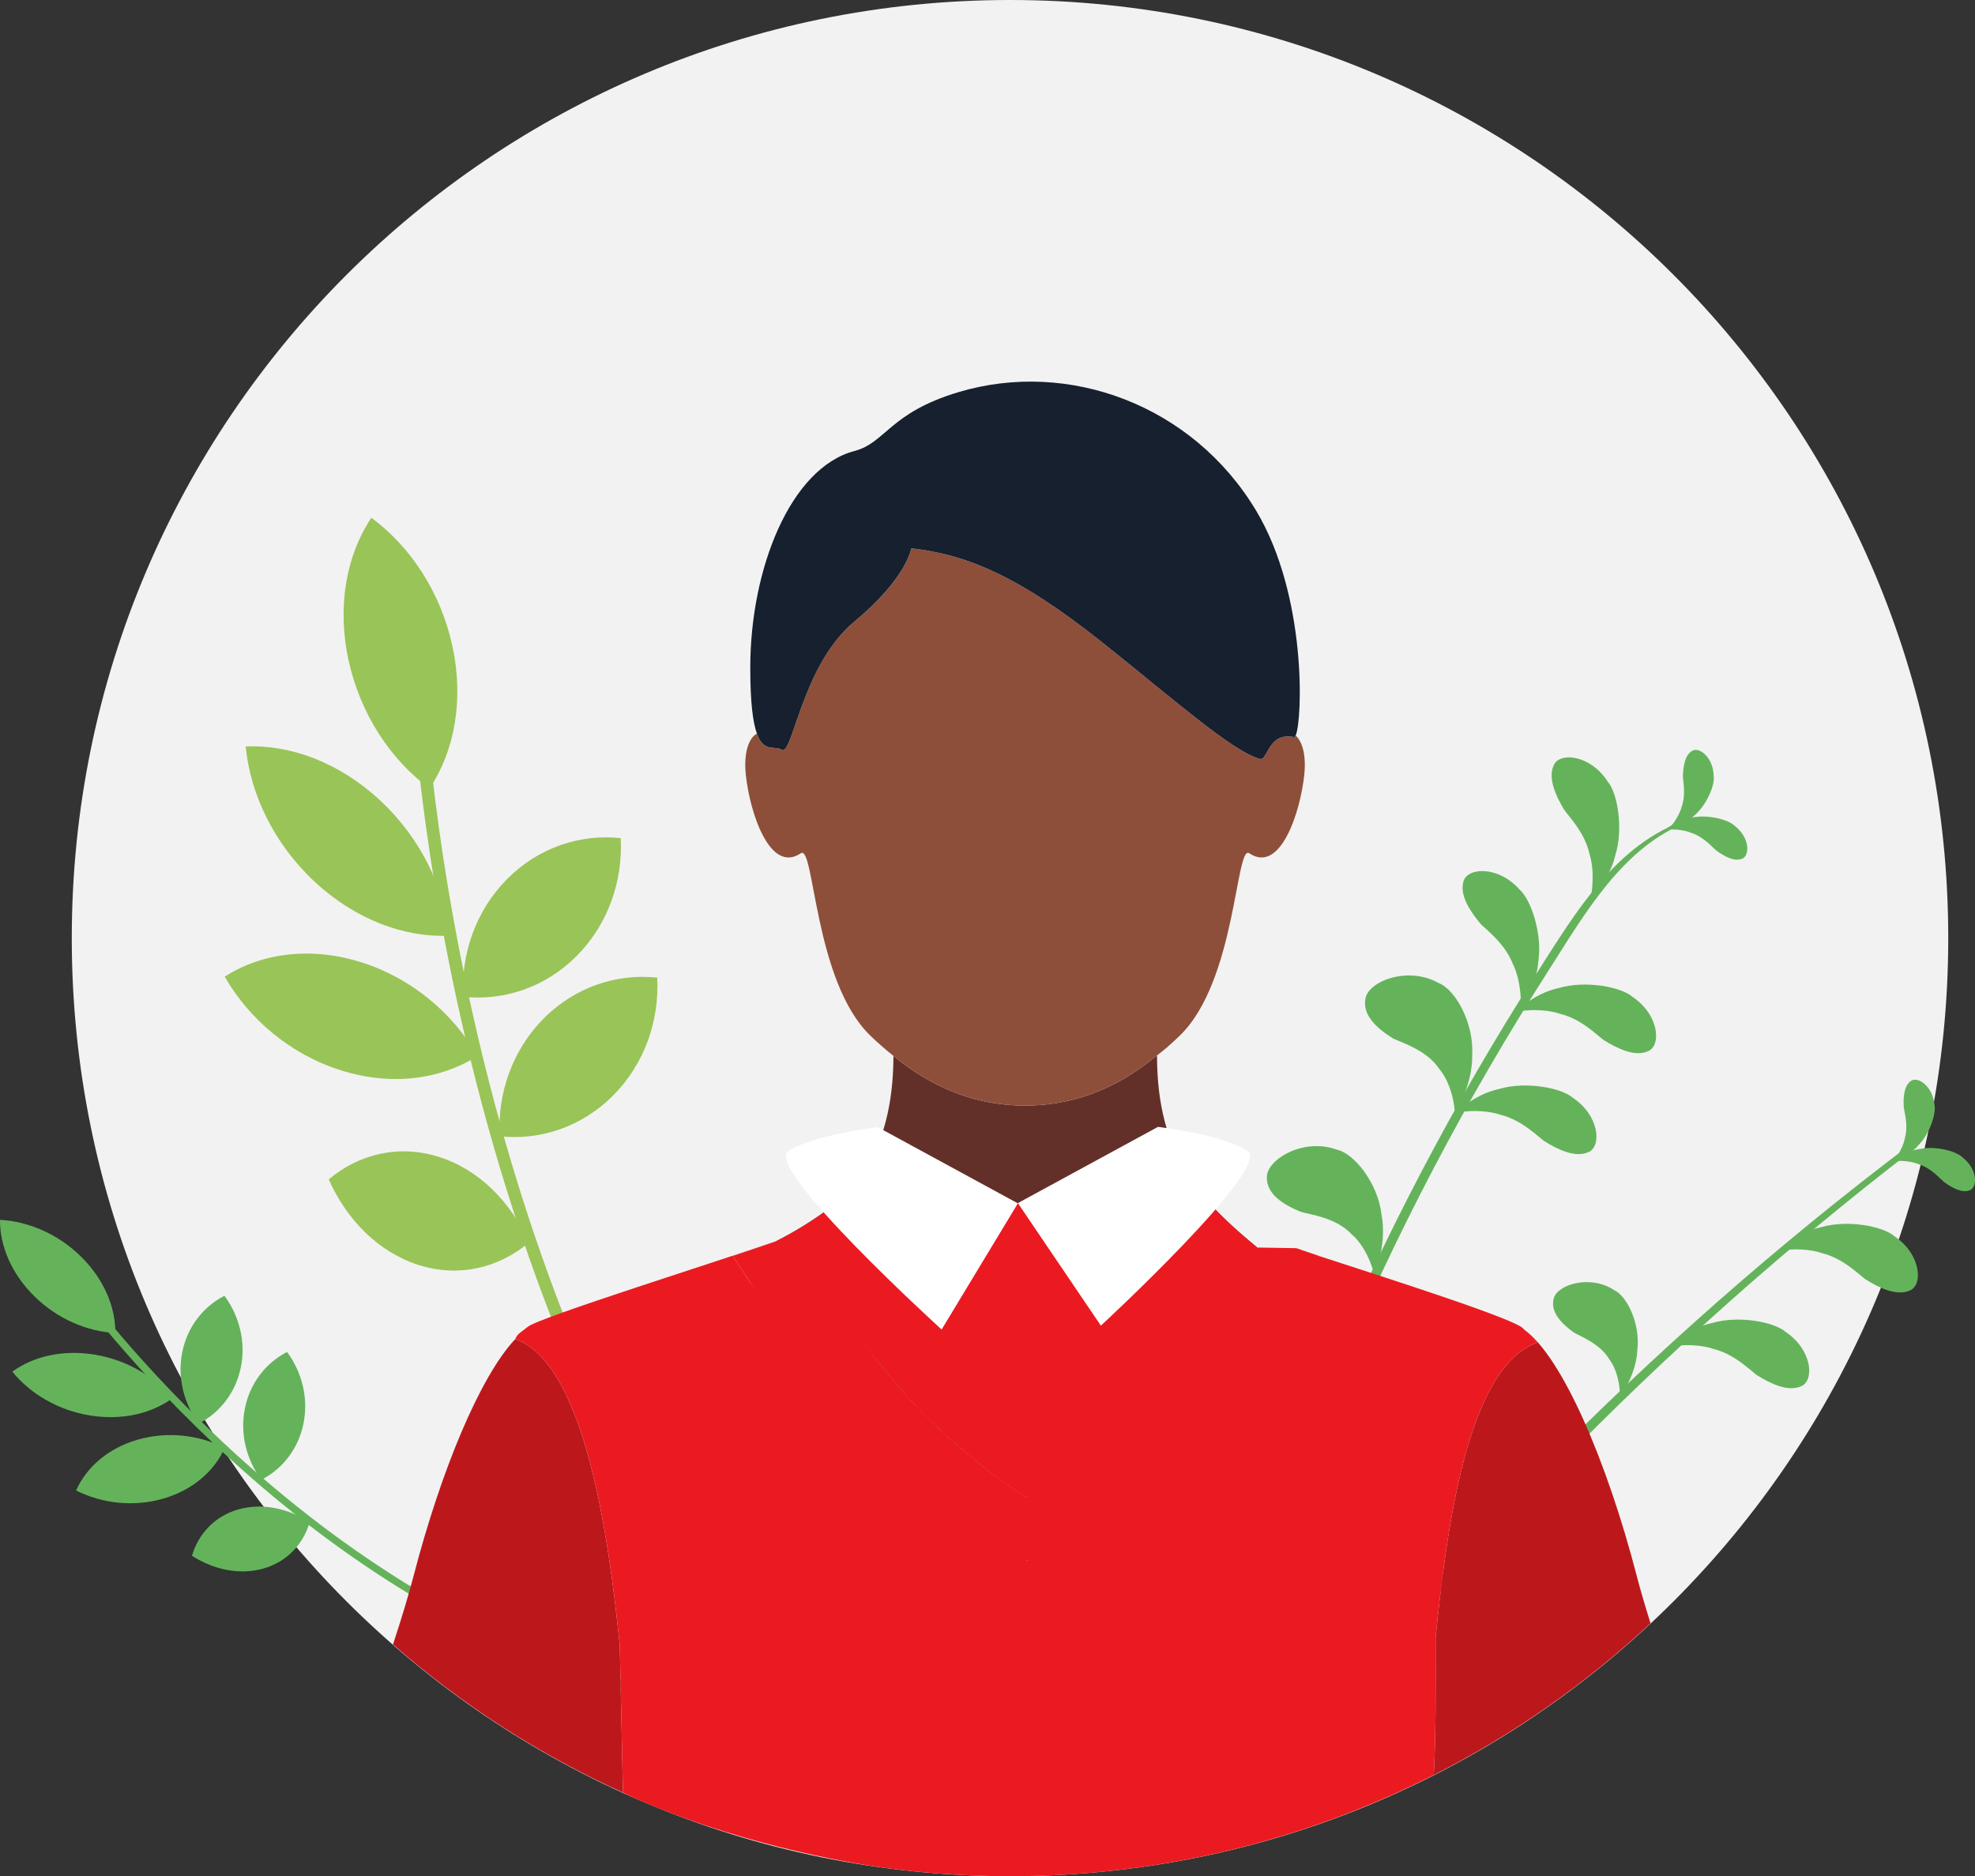 <?xml version="1.0" encoding="utf-8"?>
<!-- Generator: Adobe Illustrator 16.0.0, SVG Export Plug-In . SVG Version: 6.00 Build 0)  -->
<!DOCTYPE svg PUBLIC "-//W3C//DTD SVG 1.1//EN" "http://www.w3.org/Graphics/SVG/1.1/DTD/svg11.dtd">
<svg version="1.1" id="Layer_1" xmlns="http://www.w3.org/2000/svg" xmlns:xlink="http://www.w3.org/1999/xlink" x="0px" y="0px"
	 width="414.661px" height="393.974px" viewBox="0 0 414.661 393.974" enable-background="new 0 0 414.661 393.974"
	 xml:space="preserve">
<rect x="0" y="0" width="414.661" height="393.974" fill="#333333" stroke="none"/>
<g>
	<defs>
		<rect id="SVGID_1_" width="414.661" height="393.974"/>
	</defs>
	<clipPath id="SVGID_2_">
		<use xlink:href="#SVGID_1_"  overflow="visible"/>
	</clipPath>
	<path clip-path="url(#SVGID_2_)" fill="#F2F2F2" d="M409.044,196.987c0,108.793-88.194,196.987-196.987,196.987
		S15.07,305.78,15.07,196.987S103.264,0,212.057,0S409.044,88.194,409.044,196.987"/>
	<path clip-path="url(#SVGID_2_)" fill="#99C457" d="M192.754,389.278c-49.539-44.172-75.012-107.609-87.657-153.049
		C91.37,186.9,89.37,147.531,89.351,147.139l-2.693-0.166c0.019,0.395,2.028,40.054,15.839,89.712
		c12.762,45.889,38.503,109.977,88.655,154.696L192.754,389.278z"/>
	<path clip-path="url(#SVGID_2_)" fill="#99C457" d="M94.994,135.719c2.441,11.358,0.398,22.087-4.808,29.834
		c-8.163-6.008-14.582-15.637-17.024-26.995c-2.441-11.358-0.397-22.087,4.809-29.835C86.134,114.732,92.553,124.361,94.994,135.719
		"/>
	<path clip-path="url(#SVGID_2_)" fill="#99C457" d="M79.799,168.062c8.535,7.941,13.524,18.372,14.491,28.415
		c-9.369,0.426-19.678-3.376-28.213-11.317c-8.535-7.941-13.524-18.371-14.491-28.415C60.956,156.318,71.265,160.121,79.799,168.062
		"/>
	<path clip-path="url(#SVGID_2_)" fill="#99C457" d="M75.794,202.043c10.607,3.328,19.306,10.715,24.454,19.688
		c-7.698,4.942-18.01,6.365-28.617,3.037c-10.607-3.328-19.306-10.714-24.454-19.687C54.875,200.138,65.188,198.715,75.794,202.043"
		/>
	<path clip-path="url(#SVGID_2_)" fill="#99C457" d="M92.13,242.922c8.402,2.649,15.119,9.428,18.925,17.987
		c-6.37,5.352-14.712,7.38-23.113,4.73c-8.402-2.65-15.12-9.428-18.926-17.988C75.387,242.301,83.729,240.273,92.13,242.922"/>
	<path clip-path="url(#SVGID_2_)" fill="#99C457" d="M106.477,184.579c6.612-6.657,15.37-9.494,23.847-8.584
		c0.469,8.972-2.624,18.065-9.237,24.722c-6.611,6.656-15.369,9.494-23.847,8.584C96.771,200.329,99.865,191.235,106.477,184.579"/>
	<path clip-path="url(#SVGID_2_)" fill="#99C457" d="M114.141,213.875c6.613-6.657,15.37-9.495,23.847-8.584
		c0.47,8.971-2.624,18.063-9.236,24.721c-6.612,6.657-15.37,9.494-23.848,8.584C104.435,229.625,107.529,220.531,114.141,213.875"/>
	<path clip-path="url(#SVGID_2_)" fill="#64B35B" d="M146.087,355.881c-38.325-5.586-71.123-28.292-91.888-46.354
		c-22.543-19.61-36.172-38.14-36.307-38.324l-1.365,0.784c0.136,0.187,13.863,18.854,36.552,38.598
		c20.967,18.245,54.105,41.18,92.904,46.836L146.087,355.881z"/>
	<path clip-path="url(#SVGID_2_)" fill="#64B35B" d="M16.969,263.827c4.84,4.747,7.294,10.629,7.249,16.075
		c-5.907-0.302-12.128-2.928-16.968-7.674c-4.84-4.747-7.294-10.629-7.249-16.075C5.907,256.455,12.129,259.08,16.969,263.827"/>
	<path clip-path="url(#SVGID_2_)" fill="#64B35B" d="M19.966,284.462c6.709,1.123,12.492,4.6,16.192,9.179
		c-4.426,3.221-10.669,4.683-17.378,3.56c-6.71-1.124-12.492-4.601-16.191-9.18C7.015,284.8,13.257,283.338,19.966,284.462"/>
	<path clip-path="url(#SVGID_2_)" fill="#64B35B" d="M28.94,302.298c6.235-1.789,12.846-0.988,18.238,1.727
		c-2.16,4.881-6.725,8.889-12.96,10.678c-6.236,1.789-12.846,0.989-18.238-1.726C18.14,308.095,22.705,304.087,28.94,302.298"/>
	<path clip-path="url(#SVGID_2_)" fill="#64B35B" d="M50.036,316.955c4.944-1.411,10.394-0.269,14.999,2.676
		c-1.382,4.654-4.792,8.323-9.735,9.734c-4.944,1.41-10.394,0.269-14.999-2.677C41.682,322.035,45.093,318.365,50.036,316.955"/>
	<path clip-path="url(#SVGID_2_)" fill="#64B35B" d="M38.268,283.93c1.08-5.367,4.433-9.564,8.854-11.847
		c3.112,4.219,4.529,9.642,3.449,15.009c-1.08,5.366-4.433,9.564-8.854,11.847C38.604,294.721,37.187,289.296,38.268,283.93"/>
	<path clip-path="url(#SVGID_2_)" fill="#64B35B" d="M51.418,295.733c1.08-5.367,4.433-9.564,8.854-11.847
		c3.112,4.219,4.529,9.642,3.449,15.008c-1.08,5.368-4.433,9.565-8.854,11.848C51.754,306.524,50.338,301.1,51.418,295.733"/>
	<path clip-path="url(#SVGID_2_)" fill="#64B35B" d="M325.226,203.626c-34.688,54.173-60.002,114.352-74.478,178.284l-2.377-0.638
		c14.413-62.593,39.56-122.667,74.188-176.781c8.048-12.577,16.738-27.496,31.808-32.401c0.29-0.095,0.4,0.347,0.123,0.451
		C340.727,177.727,332.755,191.866,325.226,203.626"/>
	<path clip-path="url(#SVGID_2_)" fill="#64B35B" d="M259.111,384.153c38.761-52.709,85.885-101.428,141.917-143.794
		c0.559-0.422,1.313,0.552,0.751,0.985c-53.144,40.85-100.159,89.088-139.722,143.6L259.111,384.153z"/>
	<path clip-path="url(#SVGID_2_)" fill="#64B35B" d="M328.396,170.03c0.893,1.313,4.311,4.738,5.314,9.238
		c1.35,4.268,0.284,9.612,0.17,9.425c-0.258,0.106,3.954-3.455,5.271-9.121c1.703-5.434,0.511-12.97-1.609-15.467
		c-3.66-5.645-10.054-6.218-11.296-3.48C324.928,163.343,326.601,167.043,328.396,170.03"/>
	<path clip-path="url(#SVGID_2_)" fill="#64B35B" d="M336.693,218.385c-1.295-0.918-4.652-4.403-9.131-5.497
		c-4.242-1.432-9.605-0.473-9.42-0.354c-0.111,0.256,3.532-3.886,9.222-5.09c5.467-1.597,12.979-0.256,15.434,1.912
		c5.571,3.771,6.018,10.177,3.257,11.363C343.311,221.983,339.645,220.24,336.693,218.385"/>
	<path clip-path="url(#SVGID_2_)" fill="#64B35B" d="M324.171,239.579c-1.295-0.919-4.652-4.403-9.131-5.496
		c-4.242-1.433-9.605-0.474-9.421-0.355c-0.111,0.256,3.532-3.887,9.223-5.09c5.467-1.597,12.978-0.256,15.433,1.912
		c5.572,3.771,6.019,10.177,3.257,11.363C330.786,243.176,327.121,241.433,324.171,239.579"/>
	<path clip-path="url(#SVGID_2_)" fill="#64B35B" d="M368.839,288.737c-1.295-0.919-4.652-4.404-9.131-5.497
		c-4.242-1.433-9.605-0.473-9.42-0.354c-0.112,0.255,3.533-3.887,9.222-5.09c5.467-1.598,12.979-0.257,15.434,1.912
		c5.571,3.771,6.018,10.176,3.256,11.363C375.455,292.334,371.79,290.591,368.839,288.737"/>
	<path clip-path="url(#SVGID_2_)" fill="#64B35B" d="M391.66,268.631c-1.295-0.918-4.652-4.403-9.132-5.496
		c-4.241-1.433-9.604-0.474-9.42-0.354c-0.11,0.255,3.533-3.887,9.224-5.092c5.466-1.596,12.978-0.255,15.433,1.913
		c5.571,3.771,6.018,10.176,3.256,11.363C398.276,272.23,394.611,270.486,391.66,268.631"/>
	<path clip-path="url(#SVGID_2_)" fill="#64B35B" d="M310.873,194.011c1.089,1.155,5.004,3.999,6.706,8.284
		c2.004,4.003,1.795,9.447,1.651,9.28c-0.236,0.146,3.362-4.036,3.769-9.837c0.825-5.634-1.54-12.89-4.026-15.021
		c-4.505-4.997-10.91-4.554-11.705-1.655C306.395,187.954,308.629,191.344,310.873,194.011"/>
	<path clip-path="url(#SVGID_2_)" fill="#64B35B" d="M292.458,218.046c1.55,0.821,6.964,2.312,9.688,6.363
		c3.082,3.605,3.474,9.772,3.269,9.647c-0.29,0.264,3.859-5.949,3.68-12.599c0.384-6.644-3.562-13.724-7.04-15.034
		c-6.438-3.641-14.675-0.394-15.351,3.184C285.925,213.211,289.229,216.034,292.458,218.046"/>
	<path clip-path="url(#SVGID_2_)" fill="#64B35B" d="M273.076,254.449c1.667,0.55,7.254,1.107,10.62,4.645
		c3.644,3.035,5.068,9.048,4.844,8.959c-0.241,0.311,2.805-6.513,1.509-13.038c-0.738-6.613-5.818-12.928-9.467-13.635
		c-6.96-2.507-14.533,2.08-14.598,5.719C265.823,250.782,269.556,253.008,273.076,254.449"/>
	<path clip-path="url(#SVGID_2_)" fill="#64B35B" d="M330.429,279.806c1.214,0.757,5.532,2.277,7.518,5.729
		c2.301,3.107,2.27,8.146,2.109,8.033c-0.251,0.198,3.478-4.62,3.71-10.039c0.69-5.382-2.115-11.365-4.87-12.629
		c-5.029-3.329-11.914-1.156-12.668,1.715C325.39,275.502,327.916,277.986,330.429,279.806"/>
	<path clip-path="url(#SVGID_2_)" fill="#64B35B" d="M360.287,178.553c-0.727-0.6-2.56-2.809-5.161-3.651
		c-2.446-1.033-5.661-0.7-5.558-0.622c-0.076,0.146,2.261-2.144,5.68-2.608c3.303-0.705,7.688,0.417,9.045,1.807
		c3.132,2.474,3.115,6.283,1.429,6.865C364.043,180.971,361.952,179.779,360.287,178.553"/>
	<path clip-path="url(#SVGID_2_)" fill="#64B35B" d="M353.333,163.083c0.031,0.941,0.662,3.741-0.26,6.316
		c-0.675,2.569-2.901,4.912-2.899,4.782c-0.163-0.029,3.078-0.481,5.532-2.906c2.574-2.186,4.363-6.344,4.092-8.268
		c-0.049-3.989-3.075-6.302-4.565-5.322C353.711,158.632,353.378,161.017,353.333,163.083"/>
	<path clip-path="url(#SVGID_2_)" fill="#64B35B" d="M408.095,248.153c-0.727-0.601-2.56-2.81-5.161-3.651
		c-2.446-1.033-5.661-0.701-5.558-0.622c-0.076,0.146,2.261-2.144,5.68-2.608c3.303-0.704,7.688,0.417,9.045,1.808
		c3.131,2.474,3.115,6.283,1.43,6.865C411.851,250.571,409.76,249.378,408.095,248.153"/>
	<path clip-path="url(#SVGID_2_)" fill="#64B35B" d="M399.705,232.55c0.109,0.936,0.966,3.675,0.259,6.315
		c-0.463,2.616-2.488,5.133-2.498,5.003c-0.165-0.015,3.028-0.731,5.275-3.349c2.388-2.389,3.83-6.68,3.401-8.574
		c-0.375-3.974-3.581-6.03-4.985-4.932C399.718,228.082,399.581,230.486,399.705,232.55"/>
	<path clip-path="url(#SVGID_2_)" fill="#633029" d="M263.926,261.916c-0.911,1.445-2.325,3.61-4.289,6.435
		c-0.104,0.149-0.196,0.285-0.304,0.438c-4.049,5.791-10.323,14.198-19.258,24.717c-0.825,0.971-1.793,2.024-2.857,3.124
		c-0.011,0.01-0.021,0.021-0.03,0.031c-0.191,0.197-0.401,0.402-0.598,0.602c-10.519,10.535-20.508,16.792-21.083,17.15
		c-0.721-0.445-16.017-9.994-28.792-25.56c-8.67-10.564-15.832-20.953-19.176-25.96l-4.597-2.239c0,0,12.024-5.939,17.438-12.854
		c6.354-9.09,7.164-19.323,7.2-26.072c1.339,1.077,2.706,2.121,4.137,3.075c2.709,1.808,5.589,3.361,8.621,4.552
		c2.702,1.062,5.516,1.827,8.382,2.282c3.493,0.554,7.102,0.662,10.618,0.307c2.829-0.286,5.629-0.858,8.338-1.729
		c2.98-0.958,5.84-2.271,8.541-3.852c2.364-1.386,4.57-3.017,6.702-4.738c0.028,6.839,0.853,17.318,7.479,26.542
		C250.398,248.165,253.224,253.199,263.926,261.916"/>
	<path clip-path="url(#SVGID_2_)" fill="#BC181C" d="M130.213,349.444c-0.029-1.294-0.058-2.599-0.091-3.969
		c-2.219-21.65-7.107-59.11-21.94-64.295c-7.431,7.879-15.653,27.81-21.337,49.693c-1.115,4.297-2.628,9.238-4.338,14.438
		c14.402,12.591,30.646,23.106,48.287,31.108L130.213,349.444z"/>
	<path clip-path="url(#SVGID_2_)" fill="#BC181C" d="M322.694,281.958c-14.834,5.182-19.064,40.181-21.284,61.832
		c0,10.146,0.113,19.688-0.383,28.932c16.677-8.462,31.984-19.209,45.511-31.858c-1.118-3.561-2.114-6.94-2.906-9.989
		c-6.275-24.16-15.639-45.89-23.622-51.697C320.714,279.947,322.281,280.854,322.694,281.958"/>
	<path clip-path="url(#SVGID_2_)" fill="#EB1A21" d="M250.398,248.165c0,0,2.825,5.034,13.526,13.751
		c-0.911,1.445-1.584,3.61-3.548,6.435c-0.104,0.149-0.634,1.298-0.741,1.449c-4.049,5.791-9.158,14.481-18.092,25
		c-0.826,0.97,0.314,0.761-0.75,1.86c-0.01,0.01-1.804,0-3.605,0c-0.275,0,1.079,1.69,0.881,1.89
		c-10.52,10.534-21.986,15.504-22.563,15.862c-0.719-0.445-16.016-9.994-28.792-25.56c-8.67-10.564-15.832-20.953-19.176-25.96
		l-4.597-2.239c0,0,12.024-5.939,17.438-12.854C180.379,247.798,204.71,258.632,250.398,248.165"/>
	<path clip-path="url(#SVGID_2_)" fill="#8E4F3A" d="M200.337,229.353c2.702,1.062,5.516,1.828,8.383,2.283
		c3.492,0.553,7.103,0.662,10.617,0.306c2.831-0.286,5.629-0.858,8.339-1.729c2.98-0.958,5.84-2.271,8.54-3.852
		c2.366-1.386,4.572-3.017,6.703-4.738c0.722-0.583,1.469-1.138,2.167-1.749c0.888-0.782,1.755-1.584,2.606-2.405
		c11.845-11.438,11.743-40.335,14.602-38.292c6.536,4.39,10.722-8.679,11.539-16.441c0.444-4.219-0.418-7.05-1.805-8.285
		c-0.103,0.224-0.205,0.341-0.309,0.32c-5.508-1.14-5.563,5.016-7.171,4.593c-5.815-1.535-18.687-12.987-33.12-24.47
		c-18.229-14.504-29.05-18.507-40.107-19.759c0,0-0.893,6.211-11.95,15.39c-11.057,9.18-12.958,28.364-15.253,26.904
		c-1.466-0.933-3.745,0.682-5.203-3.389c-1.694,0.927-2.825,3.962-2.327,8.696c0.817,7.762,5.004,20.831,11.539,16.441
		c2.859-2.043,2.757,26.854,14.603,38.292c1.546,1.495,3.172,2.908,4.85,4.257c1.339,1.078,2.706,2.123,4.136,3.077
		C194.425,226.608,197.306,228.164,200.337,229.353"/>
	<path clip-path="url(#SVGID_2_)" fill="#EB1A21" d="M275.201,266.477c1.096-1.681,1.752-2.709,1.768-2.731
		c15.959,5.203,41.42,13.33,42.87,15.262c0.041,0.054,0.12,0.114,0.172,0.17c0.702,0.769,2.271,1.676,2.684,2.78
		c-14.834,5.183-19.065,40.181-21.284,61.832c0,10.146,0.113,19.687-0.383,28.933c-26.731,13.561-56.944,21.252-88.971,21.252
		c-10.003,0-19.829-0.759-29.432-2.198c-32.087-5.272-51.83-15.355-51.83-15.355c0.111,0.051,0.22,0.1,0.331,0.15l-0.331-0.15
		c-0.029-1.294-0.638-29.574-0.672-30.944c-2.219-21.651-7.107-59.112-21.94-64.295c0.441-1.185,1.32-1.482,2.65-2.595
		c2.3-1.929,40.585-13.935,52.139-17.976c-0.01,0.014-0.02,0.029-0.03,0.042l-9.056,3.082c0,0,1.406,2.197,3.663,5.604
		c0,0,32.722,44.063,58.026,58.429C215.574,327.768,252.692,302.988,275.201,266.477"/>
	<path clip-path="url(#SVGID_2_)" fill="#4EA5B8" d="M237.188,296.66c-0.19,0.197-0.4,0.402-0.598,0.603
		C236.79,297.062,236.987,296.863,237.188,296.66"/>
	<path clip-path="url(#SVGID_2_)" fill="#4EA5B8" d="M263.926,261.916c-0.911,1.445-2.325,3.61-4.289,6.435
		c1.872-2.692,3.348-4.892,4.337-6.391C263.957,261.946,263.941,261.93,263.926,261.916"/>
	<path clip-path="url(#SVGID_2_)" fill="#EB1A21" d="M263.974,261.96c-1.542,1.313-3.226,1.646-5.097,4.339
		c-0.104,0.149-0.727,2.432-0.834,2.584c-3.79,5.436-7.799,12.618-13.816,19.969c-2.288,2.795-4.657,5.387-7.01,7.776
		c-0.01,0.01-0.02,0.021-0.029,0.031c-0.199,0.203-0.398,0.402-0.599,0.603c-10.518,10.534-20.507,16.792-21.083,17.149
		c-0.72-0.444-16.016-9.993-28.792-25.56c-8.67-10.565-18.022-24.473-21.366-29.48l-2.407,1.281l-9.056,3.082
		c0,0,1.406,2.197,3.663,5.604l3.586,5.348c4.84,7.139,11.352,16.407,17.188,23.572c12.983,15.938,34.98,29.041,37.115,29.469v0.04
		c0.013,0,0.054-0.018,0.068-0.021c0.015,0.003,0.056,0.021,0.068,0.021v-0.04c2.132-0.429,24.073-13.53,37.025-29.469
		c6.542-8.054,15.277-18.276,20.193-25.626l2.834-5.75c1.096-1.682,1.326-3.115,1.342-3.139l0.006-0.01l-4.799-1.636L263.974,261.96
		z"/>
	<path clip-path="url(#SVGID_2_)" fill="#16202E" d="M164.118,157.428c2.295,1.46,4.196-17.724,15.253-26.903
		c11.057-9.18,11.95-15.39,11.95-15.39c11.058,1.251,21.88,5.254,40.108,19.758c14.435,11.484,27.304,22.935,33.121,24.47
		c1.608,0.423,1.662-5.733,7.171-4.593c0.103,0.022,0.205-0.096,0.307-0.32c1.427-3.15,2.438-29.328-8.313-47.244
		c-13.315-22.189-39.389-31.78-62.487-24.863c-14.458,4.329-15.295,10.646-21.797,12.349c-13.52,3.543-21.907,24.823-21.907,45.478
		c0,7.463,0.565,11.567,1.391,13.869C160.373,158.11,162.653,156.495,164.118,157.428"/>
	<path clip-path="url(#SVGID_2_)" fill="#FFFFFF" d="M165.489,241.75c-5.163,3.464,32.208,37.426,32.208,37.426l16.009-26.49
		l-29.415-16.005C184.292,236.681,170.653,238.287,165.489,241.75"/>
	<path clip-path="url(#SVGID_2_)" fill="#FFFFFF" d="M261.924,241.696c-5.163-3.465-18.802-5.069-18.802-5.069l-29.415,16.004
		l17.428,25.731C231.135,278.362,267.088,245.16,261.924,241.696"/>
</g>
</svg>
